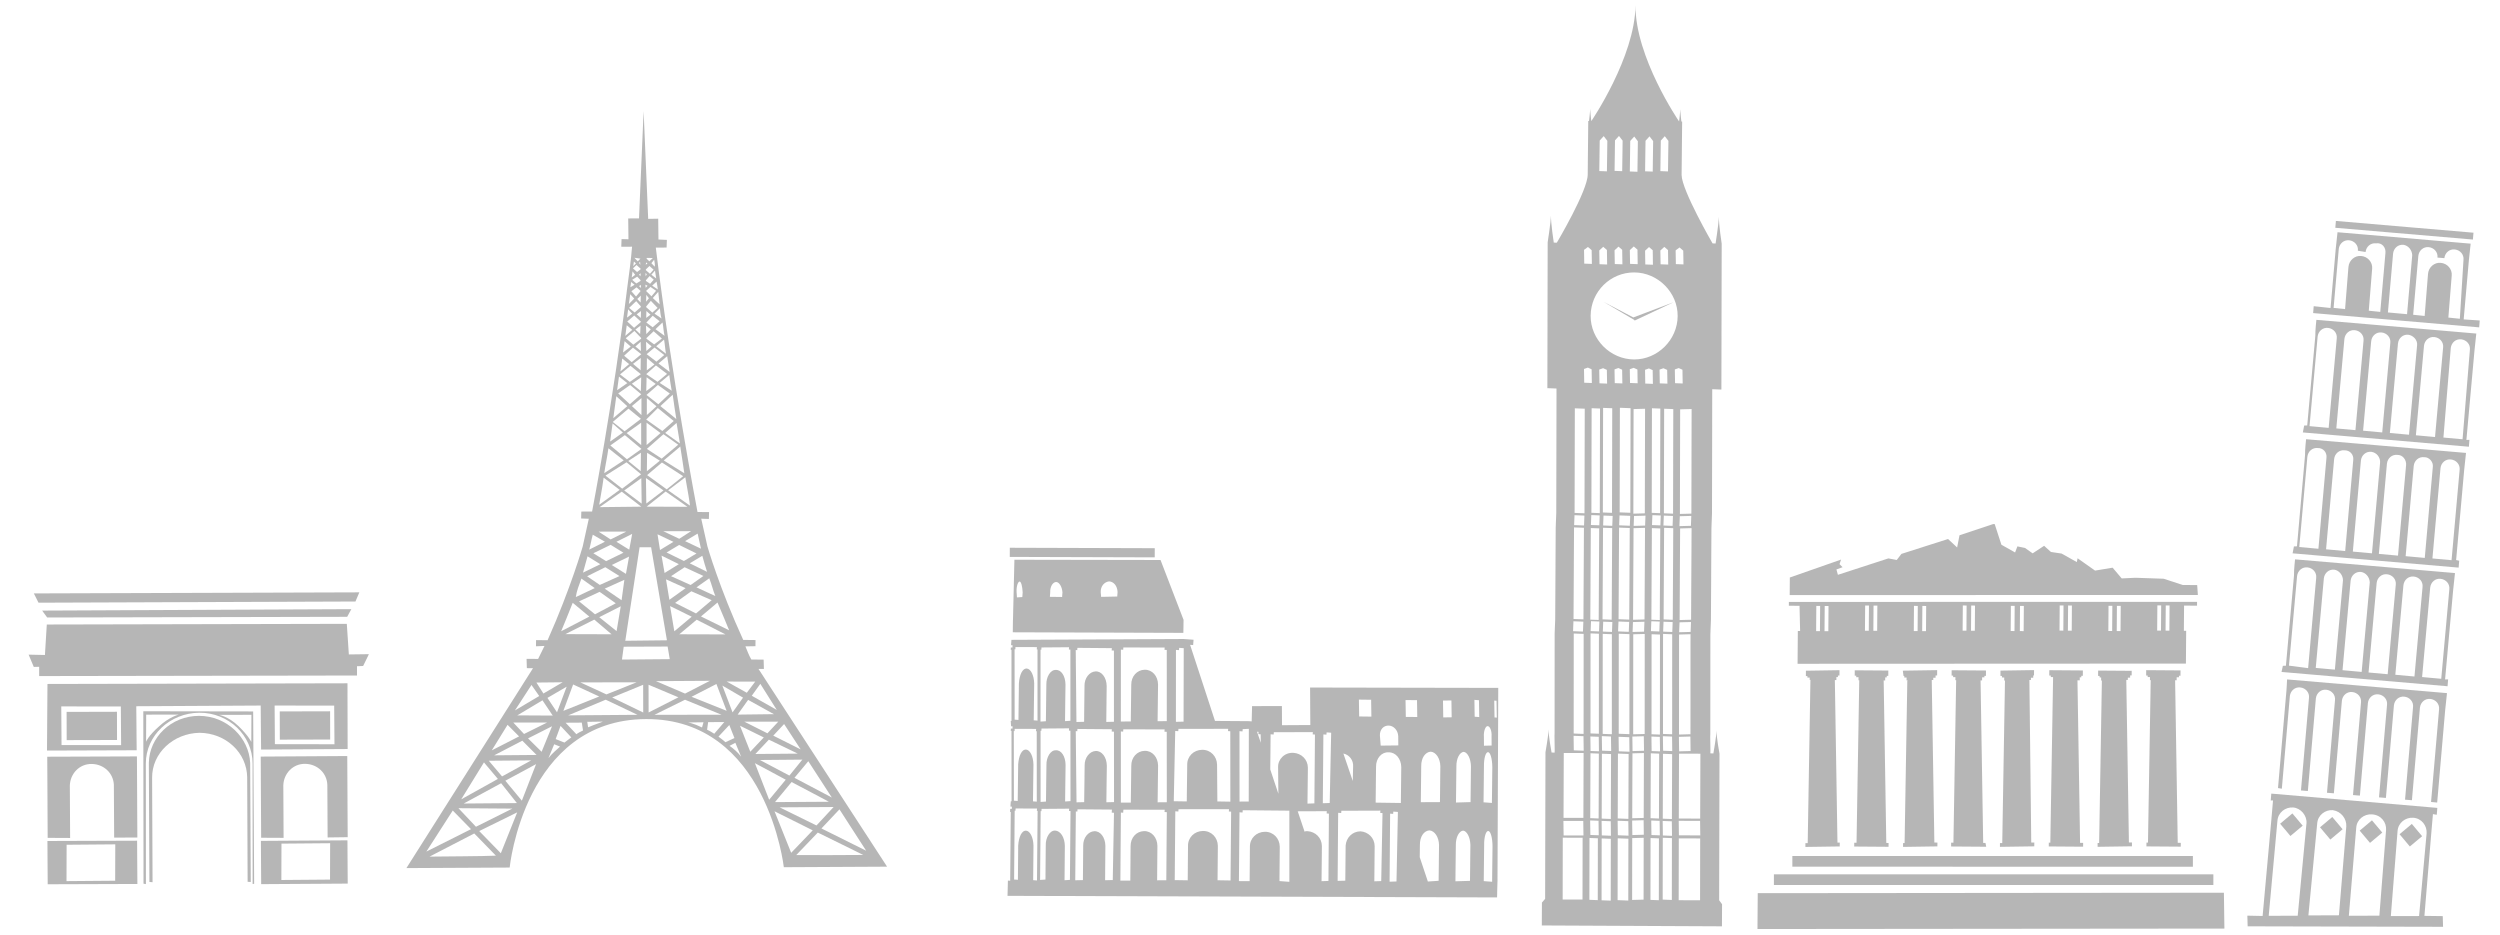 <svg width="794" height="297" viewBox="0 0 794 297" fill="none" xmlns="http://www.w3.org/2000/svg">
<path d="M88.848 225.948L88.87 234.913L104.862 234.873L104.84 225.908L88.848 225.948Z" fill="#0A0A0A" fill-opacity="0.3"/>
<path d="M21.155 226.096L21.177 235.061L37.169 235.021L37.147 226.056L21.155 226.096Z" fill="#0A0A0A" fill-opacity="0.3"/>
<path d="M112.892 191.04L114.126 188.131L10.754 188.469L12.23 191.416L112.892 191.04Z" fill="#0A0A0A" fill-opacity="0.3"/>
<path d="M63.199 227.358C54.356 227.363 47.389 234.179 47.274 242.305L47.455 280.108L48.451 280.187L48.312 247.045C48.228 239.197 55.036 232.9 63.362 232.736C71.727 232.81 78.423 239.061 78.507 246.908L78.646 280.05L79.642 280.13L79.46 242.326C79.097 234.28 72.043 227.353 63.199 227.358Z" fill="#0A0A0A" fill-opacity="0.3"/>
<path d="M45.512 225.894L45.583 280.667L46.34 280.786L46.318 242.465C46.313 233.621 53.957 226.447 63.278 226.362C72.6 226.277 80.212 233.602 80.217 242.445L80.239 280.766L80.717 280.686L80.407 225.954L45.512 225.894ZM50.494 230.711C47.07 233.74 46.394 235.573 46.394 235.573L46.429 226.969L56.746 226.963C56.746 226.963 53.679 227.722 50.494 230.711ZM79.815 235.634C79.815 235.634 79.017 233.802 75.789 230.657C72.561 227.512 69.533 227.035 69.533 227.035L79.85 227.029L79.815 235.634Z" fill="#0A0A0A" fill-opacity="0.3"/>
<path d="M14.926 238.38L43.408 238.284L43.28 224.302L82.796 224.08L82.924 238.062L110.41 237.887L110.358 217.014L15.073 217.228L14.926 238.38ZM87.218 224.078L106.139 224.107L106.226 236.376L87.305 236.347L87.218 224.078ZM19.459 224.356L38.381 224.385L38.467 236.654L19.546 236.625L19.459 224.356Z" fill="#0A0A0A" fill-opacity="0.3"/>
<path d="M15.141 266.105L22.271 266.141L22.182 249.45C22.299 245.745 25.206 242.557 29.149 242.634C33.093 242.712 36.042 245.658 36.164 249.322L36.253 266.013L43.623 266.009L43.489 240.236L15.007 240.332L15.141 266.105Z" fill="#0A0A0A" fill-opacity="0.3"/>
<path d="M82.94 266.066L90.07 266.102L89.981 249.411C90.098 245.706 93.004 242.518 96.948 242.595C100.892 242.673 103.841 245.619 103.963 249.284L104.052 265.974L110.426 265.891L110.291 240.118L82.805 240.293L82.94 266.066Z" fill="#0A0A0A" fill-opacity="0.3"/>
<path d="M15.149 280.844L43.631 280.748L43.544 267.005L15.062 267.101L15.149 280.844ZM21.157 268.292L36.613 268.164L36.58 279.716L21.124 279.844L21.157 268.292Z" fill="#0A0A0A" fill-opacity="0.3"/>
<path d="M82.948 280.805L110.434 280.63L110.347 266.887L82.861 267.062L82.948 280.805ZM89.394 267.935L104.85 267.806L104.817 279.358L89.361 279.487L89.394 267.935Z" fill="#0A0A0A" fill-opacity="0.3"/>
<path d="M110.791 207.851L110.148 198.132L14.863 198.346L14.271 208.026L9.092 207.91L10.728 211.813L12.441 211.772L12.443 214.72L113.384 214.542L113.382 211.594L115.334 211.514L117.164 207.768L110.791 207.851Z" fill="#0A0A0A" fill-opacity="0.3"/>
<path d="M110.266 195.901L111.579 193.471L13.387 193.925L14.981 196.115L110.266 195.901Z" fill="#0A0A0A" fill-opacity="0.3"/>
<path d="M240.901 212.458L242.614 212.447L242.527 209.501L238.62 209.457C237.824 208.125 237.3 206.587 236.743 205.288L239.93 205.234L239.952 203.28L236.045 203.236C228.504 186.801 224.685 173.564 224.685 173.564L222.71 164.735L225.144 164.823L225.198 162.629L221.532 162.618C221.532 162.618 213.097 118.672 208.285 78.643L211.712 78.622L211.799 76.188L209.126 76.068L209.049 69.455L205.863 69.509L204.412 35.319L202.949 69.356L199.522 69.378L199.599 75.991L197.405 75.937L197.318 78.37L200.744 78.349C200.395 82.703 199.773 87.264 199.151 91.826C194.785 127.424 188.051 162.454 188.051 162.454L184.624 162.476L184.57 164.669L187.003 164.756L185.071 173.541C185.071 173.541 181.317 186.724 173.918 203.322L170.251 203.311L170.229 205.265L172.936 205.145C172.259 206.52 171.582 207.895 170.906 209.27L167.239 209.259L167.326 212.205L169.28 212.227L129.075 275.707L161.868 275.533C161.868 275.533 166.573 228.487 205.226 228.379C243.64 228.238 248.942 275.426 248.942 275.426L281.736 275.252L240.901 212.458ZM205.164 88.978L206.321 87.668L207.63 88.825L206.474 90.135L205.131 89.218L205.164 88.978ZM205.088 87.745L204.979 86.751L205.426 87.057L205.088 87.745ZM205.109 85.791L205.142 85.551L206.266 84.482L207.576 85.638L206.419 86.948L205.109 85.791ZM205.099 84.078L205.197 83.358L205.644 83.663L205.099 84.078ZM203.385 84.089L202.971 83.543L203.276 83.096L203.385 84.089ZM203.462 85.322L203.429 85.562L202.338 86.391L201.028 85.235L202.152 84.165L203.462 85.322ZM203.505 86.795L203.374 87.755L202.96 87.21L203.505 86.795ZM205.655 90.757L205.077 91.411L204.968 90.418L205.655 90.757ZM205.186 92.404L206.583 91.128L208.372 92.35L206.91 94.107L205.186 92.404ZM206.091 94.729L205.207 95.831L205.262 93.638L206.091 94.729ZM205.523 150.897L210.226 146.893L216.97 151.236L211.754 155.416L205.523 150.897ZM210.728 155.765L205.272 159.912L205.152 151.825L210.728 155.765ZM205.446 149.664L205.512 143.804L209.572 146.314L205.446 149.664ZM205.436 142.571L210.718 137.911L215.399 141.24L210.15 145.659L205.436 142.571ZM205.359 141.338L205.348 134.244L209.79 137.54L205.359 141.338ZM205.239 133.251L208.917 129.596L213.981 133.71L210.368 136.885L205.239 133.251ZM205.436 131.811L205.436 126.431L208.502 129.05L205.436 131.811ZM205.327 125.438L208.939 122.262L212.726 124.98L209.081 128.395L205.327 125.438ZM205.251 124.205L205.36 119.818L208.252 121.924L205.251 124.205ZM205.251 118.825L208.317 116.064L211.864 118.748L208.83 121.269L205.251 118.825ZM205.414 117.624L205.458 113.717L207.87 115.758L205.414 117.624ZM205.382 112.484L207.87 110.378L210.969 112.757L208.481 114.863L205.382 112.484ZM205.273 111.491L205.185 108.545L206.942 110.007L205.273 111.491ZM205.316 107.584L205.349 107.344L207.597 105.205L210.216 107.519L207.761 109.385L205.316 107.584ZM205.273 106.111L205.153 103.405L206.702 104.594L205.273 106.111ZM205.284 102.444L207.292 100.273L209.496 102.041L207.281 103.939L205.284 102.444ZM205.24 100.971L205.295 98.778L206.604 99.934L205.24 100.971ZM205.218 97.544L205.251 97.304L206.713 95.547L208.852 97.795L207.183 99.28L205.218 97.544ZM203.527 100.982L202.217 99.825L203.581 98.788L203.527 100.982ZM203.603 102.215L201.388 104.114L199.216 102.106L201.432 100.207L203.603 102.215ZM203.439 103.415L203.319 106.089L201.802 104.66L203.439 103.415ZM203.636 107.355L203.603 107.595L201.148 109.461L198.736 107.42L201.497 105.107L203.636 107.355ZM203.472 108.555L203.559 111.502L201.802 110.04L203.472 108.555ZM203.668 112.495L200.635 115.016L198.223 112.975L201.017 110.422L203.668 112.495ZM203.505 113.695L203.461 117.602L201.049 115.561L203.505 113.695ZM203.537 118.835L200.023 121.291L196.924 118.912L200.231 116.183L203.537 118.835ZM203.646 119.829L203.537 124.215L200.678 121.869L203.646 119.829ZM203.646 125.209L200.034 128.384L196.346 124.946L200.132 122.284L203.646 125.209ZM203.723 126.442L203.723 131.822L200.689 128.963L203.723 126.442ZM203.559 133.022L198.375 136.962L194.621 134.004L199.597 129.792L203.559 133.022ZM203.635 134.255L203.646 141.349L199.03 137.54L203.635 134.255ZM203.722 142.582L199.117 145.867L193.846 141.479L198.451 138.195L203.722 142.582ZM203.559 143.782L203.493 149.642L199.532 146.412L203.559 143.782ZM203.602 150.636L197.6 155.197L192.296 151.05L198.986 146.827L203.602 150.636ZM203.678 151.869L203.798 159.955L198.255 155.775L203.678 151.869ZM203.667 160.916L190.441 161.068L197.469 156.157L203.667 160.916ZM205.381 160.905L211.416 156.103L218.334 160.96L205.381 160.905ZM212.201 155.721L217.658 151.574C218.476 156.332 219.044 159.344 219.12 160.578L212.201 155.721ZM210.805 146.238L216.054 141.818C216.589 145.07 216.949 147.809 217.341 150.308L210.805 146.238ZM211.263 137.497L214.875 134.321C215.301 136.58 215.519 138.566 215.945 140.825L211.263 137.497ZM209.736 128.974L213.653 125.351C214.013 128.09 214.406 130.589 214.799 133.088L209.736 128.974ZM209.517 121.607L212.551 119.087C212.802 120.833 213.053 122.579 213.337 124.085L209.517 121.607ZM209.136 115.442L211.897 113.128C212.148 114.874 212.431 116.38 212.682 118.126L209.136 115.442ZM208.416 109.963L210.904 107.857C211.187 109.363 211.231 110.836 211.515 112.342L208.416 109.963ZM208.176 104.551L210.424 102.412C210.707 103.918 210.751 105.391 211.067 106.657L208.176 104.551ZM207.87 99.618L209.573 97.894C209.682 98.887 209.758 100.12 210.107 101.146L207.87 99.618ZM207.325 94.653L209.06 92.688C209.136 93.921 209.42 95.427 209.496 96.66L207.325 94.653ZM207.128 90.713L208.525 89.436C208.667 90.189 208.809 90.942 208.918 91.935L207.128 90.713ZM206.866 87.254L208.023 85.944C208.165 86.697 208.274 87.69 208.416 88.443L206.866 87.254ZM206.877 83.587L207.761 82.485C207.903 83.238 208.045 83.991 207.947 84.711L206.877 83.587ZM206.223 83.008L205.361 82.157L205.393 81.917L207.347 81.939L206.223 83.008ZM203.407 82.135L202.556 82.998L201.487 81.873L203.407 82.135ZM201.978 83.652L201.126 84.514C201.192 84.034 201.257 83.554 201.323 83.074L201.978 83.652ZM201.726 87.286L200.635 88.115C200.733 87.395 200.799 86.915 200.897 86.195L201.726 87.286ZM202.381 87.865L203.451 88.989L203.418 89.229L202.087 90.025L200.777 88.869L202.381 87.865ZM203.494 90.462L203.603 91.455L202.949 90.876L203.494 90.462ZM203.472 92.415L202.01 94.172L200.526 92.502L202.163 91.258L203.472 92.415ZM203.516 93.888L203.461 96.082L202.392 94.958L203.516 93.888ZM203.538 97.315L203.505 97.555L201.562 99.247L199.806 97.784L202.054 95.645L203.538 97.315ZM200.777 99.629L199.14 100.873C199.271 99.912 199.369 99.192 199.5 98.232L200.777 99.629ZM200.809 104.769L198.594 106.667C198.758 105.467 198.921 104.267 199.052 103.306L200.809 104.769ZM200.329 110.083L197.874 111.949C198.037 110.749 198.201 109.548 198.365 108.348L200.329 110.083ZM199.816 115.638L197.055 117.951C197.252 116.511 197.415 115.31 197.612 113.87L199.816 115.638ZM199.238 121.673L195.996 123.921C196.193 122.48 196.389 121.04 196.586 119.599L199.238 121.673ZM199.216 129.006L194.785 132.804C195.08 130.643 195.407 128.242 195.734 125.841L199.216 129.006ZM197.829 137.376L193.77 140.246C194.032 138.326 194.261 136.645 194.556 134.484L197.829 137.376ZM198.091 146.216L191.914 150.264C192.242 147.863 192.842 145.255 193.235 142.374L198.091 146.216ZM196.814 155.579L190.299 160.315C190.495 158.875 191.128 156.026 191.718 151.705L196.814 155.579ZM200.439 89.556L201.541 90.44L200.209 91.237C200.275 90.757 200.34 90.276 200.439 89.556ZM201.432 94.827L199.729 96.551C199.86 95.591 200.024 94.391 200.155 93.43L201.432 94.827ZM221.269 196.819L230.414 201.49L215.747 201.446L221.269 196.819ZM214.165 200.497L212.812 192.487L219.687 195.87L214.165 200.497ZM221.051 194.833L214.416 191.483L219.567 187.783L226.027 190.621L221.051 194.833ZM219.349 185.797L213.128 182.993L217.428 180.155L223.408 182.927L219.349 185.797ZM217.21 178.169L211.71 175.463L215.704 173.073L221.204 175.779L217.21 178.169ZM217.581 171.862L221.575 169.472C221.859 170.978 222.35 172.756 222.634 174.262L217.581 171.862ZM215.726 171.119L210.673 168.718L219.48 168.697L215.726 171.119ZM213.882 172.091L209.615 174.688L208.829 169.69L213.882 172.091ZM215.606 179.173L211.066 181.978L210.106 176.467L215.606 179.173ZM217.744 186.801L212.593 190.501L211.524 183.996L217.744 186.801ZM231.571 200.181L222.633 195.783L227.882 191.363C229.552 195.259 230.84 198.369 231.571 200.181ZM227.184 189.311L221.204 186.539L225.263 183.669C225.995 185.481 226.453 187.5 227.184 189.311ZM223.059 176.521C223.55 178.3 224.041 180.079 224.565 181.618L219.065 178.911L223.059 176.521ZM190.32 196.022L197.152 192.552L195.831 200.442L190.32 196.022ZM192.121 172.057L187.134 174.556C187.603 172.908 187.8 171.468 188.269 169.82L192.121 172.057ZM190.113 168.849L198.92 168.827L193.933 171.326L190.113 168.849ZM193.944 173.04L198.003 175.55L192.503 178.223L188.443 175.713L193.944 173.04ZM196.748 182.959L190.495 185.775L186.468 183.025L192.241 180.144L196.748 182.959ZM195.569 191.602L188.978 195.105L183.914 190.991L190.44 187.968L195.569 191.602ZM194.227 201.446L179.56 201.402L188.749 196.786L194.227 201.446ZM192.044 186.964L198.298 184.149L197.414 190.631L192.044 186.964ZM194.293 179.445L199.793 176.772L198.8 182.261L194.293 179.445ZM195.788 172.068L200.775 169.569L199.847 174.578L195.788 172.068ZM186.599 176.684L190.659 179.194L185.159 181.868C185.661 179.98 186.13 178.332 186.599 176.684ZM184.657 183.756L188.891 186.779L182.878 189.627C183.14 187.706 183.882 185.851 184.657 183.756ZM181.895 191.449L187.166 195.836L178.218 200.485C178.96 198.63 180.378 195.4 181.895 191.449ZM203.132 173.804L206.799 173.815L211.818 203.356L198.592 203.508L203.132 173.804ZM198.09 205.396L212.036 205.342L212.713 209.347L197.533 209.478L198.09 205.396ZM275.09 270.188L260.892 263.116L266.611 257.049L275.09 270.188ZM259.31 262.167L247.622 256.415L264.756 256.307L259.31 262.167ZM246.138 254.746L251.409 248.373L263.271 254.637L246.138 254.746ZM264.188 253.295L252.326 247.03L256.713 241.759L264.188 253.295ZM250.711 246.321L241.359 241.377L254.825 241.257L250.711 246.321ZM239.907 239.467L244.196 234.917L253.374 239.348L239.907 239.467ZM254.29 238.005L245.593 233.64L249.031 229.952L254.29 238.005ZM243.738 232.898L236.415 229.209L247.175 229.209L243.738 232.898ZM227.533 217.238L230.773 225.75L219.642 221.297L227.533 217.238ZM217.58 220.282L208.337 216.331L225.47 216.223L217.58 220.282ZM229.42 217.74L235.99 221.57L232.661 226.252L229.42 217.74ZM230.817 216.463L239.864 216.474L237.179 220.02L230.817 216.463ZM237.605 222.28L245.79 226.819L234.276 226.961L237.605 222.28ZM241.479 217.183L246.706 225.477L238.762 220.97L241.479 217.183ZM175.543 227.265L164.303 227.2L172.291 222.42L175.543 227.265ZM170.371 216.778L178.697 216.691L172.586 220.259L170.371 216.778ZM173.863 221.656L179.974 218.088L176.907 226.229L173.863 221.656ZM182.026 217.389L190.309 221.209L178.926 225.77L182.026 217.389ZM184.317 216.724L202.171 216.713L192.6 220.543L184.317 216.724ZM168.799 217.542L171.255 221.056L163.539 225.628L168.799 217.542ZM173.775 229.47L166.431 233.114L163.015 229.469L173.775 229.47ZM170.414 239.771L156.947 239.891L165.896 235.242L170.414 239.771ZM161.204 230.201L164.859 233.878L156.184 238.32L161.204 230.201ZM168.711 241.496L159.457 246.592L155.245 241.615L168.711 241.496ZM164.171 255.06L147.278 255.202L159.163 248.752L164.171 255.06ZM153.706 242.139L158.126 247.388L146.482 253.87L153.706 242.139ZM162.709 256.817L151.163 262.579L145.609 256.686L162.709 256.817ZM143.797 257.417L149.592 263.343L135.416 270.458L143.797 257.417ZM136.42 272.062L150.628 264.707L157.492 271.757C153.553 271.953 141.319 271.997 136.42 272.062ZM159.064 270.993L152.2 263.943L164.259 258.007L159.064 270.993ZM165.743 254.296L160.494 247.956L170.261 242.685L165.743 254.296ZM167.708 234.511L175.325 230.659L172.018 238.767L167.708 234.511ZM174.19 240.775L176.012 236.378L177.868 237.12C176.743 238.189 175.379 239.226 174.19 240.775ZM179.264 235.843L176.482 234.73L178.031 230.539L181.447 234.184C180.901 234.599 180.083 235.221 179.264 235.843ZM183.051 233.18L179.636 229.535L184.776 229.503L185.168 232.002C184.383 232.384 183.597 232.766 183.051 233.18ZM186.773 230.998L186.522 229.252L191.422 229.186C191.149 229.394 189.37 229.885 186.773 230.998ZM180.443 227.2L192.371 222.224L202.476 227.026L180.443 227.2ZM204.288 226.295L194.423 221.526L204.266 217.488L204.288 226.295ZM205.98 217.477L215.463 221.461L206.001 226.284L205.98 217.477ZM217.558 222.235L229.137 226.994L207.856 227.026L217.558 222.235ZM222.96 231.042C220.21 229.689 218.529 229.46 218.529 229.46L223.429 229.394L222.96 231.042ZM224.575 231.752L224.902 229.351L230.042 229.318L226.845 233.039C225.95 232.428 225.262 232.09 224.575 231.752ZM228.187 233.956L231.625 230.268L233.261 234.404L230.391 235.724C229.529 234.873 228.842 234.534 228.187 233.956ZM231.701 236.881L233.545 235.91L235.389 240.318C234.353 238.954 233.043 237.798 231.701 236.881ZM235.018 230.486L242.581 234.207L238.292 238.758L235.018 230.486ZM239.754 242.381L249.554 247.63L244.283 254.003L239.754 242.381ZM245.985 257.659L258.12 263.716L251.278 270.853L245.985 257.659ZM252.893 271.562L259.735 264.426L274.173 271.53C269.273 271.596 256.8 271.606 252.893 271.562Z" fill="#0A0A0A" fill-opacity="0.3"/>
<path d="M475.604 279.932L475.847 218.474L416.081 218.358L416.158 230.27L407.163 230.323L407.134 224.246L397.656 224.263L397.535 229.114L396.568 229.041L385.882 228.967L377.978 204.804L378.945 204.876L379.072 203.185L377.622 203.076L375.931 202.949L321.238 203.214L321.111 204.905L321.594 204.941L321.54 205.666L321.057 205.63L321.002 206.355L321.244 206.373L321.247 228.971L321.005 228.953L321.12 230.662L321.603 230.699L321.549 231.424L321.066 231.387L321.011 232.112L321.253 232.13L321.274 254.487L321.032 254.469L320.905 256.16L321.389 256.196L321.334 256.921L320.851 256.885L320.778 257.852L321.02 257.87L320.836 279.725L320.111 279.67L319.99 284.521L475.464 285.024L475.586 280.173L475.604 279.932ZM438.26 233.631C438.164 231.68 439.481 230.321 441.172 230.448C442.622 230.557 443.981 231.874 444.078 233.825L444.101 236.743L438.508 236.809L438.26 233.631ZM431.587 222.195L435.471 222.244L435.555 227.596L431.671 227.548L431.587 222.195ZM429.748 243.44L429.645 248.049L426.656 239.32C428.57 239.707 429.893 241.507 429.748 243.44ZM399.715 232.436L399.661 233.161L400.385 233.216L400.427 235.892L399.232 232.4L399.715 232.436ZM393.656 232.224L394.623 232.297L394.677 231.572L396.628 231.476L396.595 254.557L393.678 254.581L393.656 232.224ZM373.484 206.41L374.45 206.482L374.505 205.758L375.954 205.866L375.903 229.19L373.469 229.25L373.484 206.41ZM373.251 232.149L374.217 232.222L374.272 231.497L390.068 231.469L390.014 232.194L390.739 232.248L390.76 254.605L386.634 254.538L386.539 242.867C386.497 240.191 384.468 238.095 381.792 238.137C379.116 238.178 377.019 240.208 377.061 242.884L376.915 254.536L372.789 254.469L373.251 232.149ZM355.996 206.311L356.721 206.365L356.775 205.641L369.896 205.654L369.841 206.379L370.566 206.434L370.569 229.032L367.652 229.056L367.798 217.403C367.756 214.727 365.968 212.649 363.534 212.709C361.099 212.769 359.245 214.817 359.287 217.493L359.14 229.145L355.981 229.151L355.996 206.311ZM355.987 232.31L356.711 232.364L356.766 231.64L369.886 231.653L369.832 232.378L370.557 232.433L370.578 254.789L367.66 254.813L367.807 243.161C367.765 240.485 365.977 238.406 363.543 238.466C361.108 238.527 359.254 240.574 359.295 243.25L359.149 254.903L355.99 254.908L355.987 232.31ZM341.649 206.448L342.133 206.484L342.187 205.759L353.115 205.852L353.06 206.576L353.785 206.631L353.788 229.229L351.354 229.289L351.482 217.878C351.44 215.202 349.894 213.142 347.943 213.239C345.992 213.335 344.379 215.401 344.439 217.835L344.31 229.246L341.876 229.306L341.649 206.448ZM341.658 232.205L342.141 232.242L342.196 231.517L353.123 231.609L353.069 232.334L353.794 232.388L353.815 254.745L351.381 254.805L351.527 243.152C351.485 240.476 349.939 238.416 347.988 238.513C346.037 238.609 344.424 240.675 344.484 243.109L344.337 254.762L341.903 254.822L341.658 232.205ZM330.48 206.338L330.722 206.356L330.776 205.631L339.529 205.56L339.475 206.285L339.958 206.321L339.961 228.919L338.252 229.034L338.398 217.381C338.356 214.705 337.052 212.663 335.342 212.778C333.651 212.651 332.261 214.976 332.321 217.411L332.175 229.063L330.465 229.178L330.48 206.338ZM330.489 232.095L330.731 232.114L330.785 231.389L339.538 231.317L339.484 232.042L339.967 232.078L339.988 254.435L338.279 254.55L338.425 242.897C338.383 240.221 337.079 238.179 335.369 238.294C333.678 238.167 332.288 240.492 332.348 242.927L332.202 254.579L330.492 254.694L330.489 232.095ZM322.229 206.204L322.47 206.222L322.525 205.497L329.326 205.522L329.272 206.247L329.514 206.265L329.517 228.863L328.309 228.773L328.455 217.12C328.413 214.444 327.35 212.42 326.142 212.33C324.692 212.221 323.804 214.341 323.604 216.999L323.458 228.651L322.25 228.561L322.229 206.204ZM321.978 232.185L322.219 232.203L322.274 231.478L329.075 231.503L329.021 232.228L329.263 232.246L329.284 254.603L328.076 254.512L328.222 242.86C328.18 240.184 327.117 238.16 325.909 238.069C324.46 237.96 323.571 240.08 323.372 242.738L323.225 254.391L322.017 254.3L321.978 232.185ZM329.347 279.635L328.139 279.545L328.231 268.617C328.189 265.941 327.126 263.917 325.918 263.826C324.468 263.717 323.58 265.838 323.38 268.496L323.288 279.423L322.08 279.332L322.264 257.477L322.506 257.495L322.56 256.771L329.362 256.796L329.308 257.52L329.549 257.539L329.347 279.635ZM339.81 279.449L338.1 279.564L338.192 268.636C338.15 265.96 336.846 263.918 335.154 263.791C333.463 263.664 332.073 265.99 332.133 268.424L332.041 279.352L330.332 279.466L330.516 257.611L330.758 257.629L330.812 256.904L339.565 256.833L339.51 257.558L339.994 257.594L339.81 279.449ZM353.413 279.499L350.979 279.56L351.071 268.632C351.029 265.956 349.483 263.896 347.532 263.992C345.581 264.089 343.967 266.154 344.027 268.589L343.935 279.516L341.501 279.576L341.685 257.721L342.168 257.758L342.223 257.033L353.15 257.125L353.078 258.091L353.803 258.146L353.413 279.499ZM370.418 279.562L367.5 279.586L367.592 268.658C367.55 265.982 365.762 263.904 363.328 263.964C360.894 264.024 359.039 266.072 359.081 268.748L358.989 279.675L355.83 279.681L355.995 258.067L356.72 258.122L356.793 257.155L369.913 257.169L369.859 257.894L370.584 257.949L370.418 279.562ZM390.823 279.637L386.697 279.57L386.789 268.643C386.747 265.967 384.718 263.87 382.042 263.912C379.366 263.954 377.27 265.983 377.312 268.66L377.22 279.587L373.094 279.52L373.278 257.665L374.244 257.738L374.299 257.013L390.337 257.003L390.282 257.727L391.007 257.782L390.823 279.637ZM406.36 279.832L406.452 268.905C406.41 266.229 404.38 264.132 401.704 264.174C399.028 264.216 396.932 266.246 396.974 268.922L396.882 279.849L393.481 279.837L393.665 257.982L394.632 258.054L394.686 257.329L409.498 257.47L409.501 280.068L406.36 279.832ZM405.923 243.594L406.013 252.106L403.435 244.379L403.545 233.21L404.511 233.283L404.566 232.558L416.961 232.517L416.907 233.242L417.632 233.296L417.448 255.152L415.255 255.23L415.383 243.819C415.341 241.143 413.294 239.288 410.877 239.107C407.978 238.889 405.863 241.16 405.923 243.594ZM421.915 279.786L419.722 279.864L419.832 268.695C419.79 266.019 417.742 264.164 415.326 263.983C415.085 263.965 414.601 263.928 414.342 264.152L412.156 257.67L421.392 257.635L421.337 258.36L422.062 258.414L421.915 279.786ZM422.316 255.031L420.124 255.11L420.308 233.254L421.274 233.327L421.329 232.602L422.778 232.711L422.316 255.031ZM438.677 279.83L436.485 279.909L436.595 268.739C436.553 266.063 434.505 264.209 432.089 264.027C429.413 264.069 427.558 266.117 427.377 268.533L427.267 279.702L424.832 279.762L424.998 258.149L425.965 258.221L426.019 257.496L438.414 257.456L438.36 258.181L439.085 258.235L438.677 279.83ZM443.528 279.952L441.335 280.03L441.501 258.417L442.468 258.489L442.522 257.764L443.972 257.873L443.528 279.952ZM436.905 254.912L437.033 243.502C436.991 240.826 438.846 238.778 441.02 238.941C443.213 238.863 445.001 240.941 445.043 243.617L444.915 255.028L436.905 254.912ZM450.125 227.719L446.483 227.688L446.399 222.336L450.041 222.367L450.125 227.719ZM453.489 279.971L450.911 272.245L450.96 268.361C450.918 265.685 452.271 263.842 453.98 263.728C455.672 263.855 456.976 265.897 457.036 268.331L456.908 279.742L453.489 279.971ZM451.251 254.775L451.38 243.365C451.338 240.688 452.691 238.846 454.4 238.732C456.092 238.859 457.396 240.901 457.456 243.335L457.328 254.746L451.251 254.775ZM461.053 227.811L458.377 227.853L458.293 222.501L460.969 222.459L461.053 227.811ZM462.242 279.9L462.37 268.489C462.328 265.813 463.44 263.953 464.666 263.802C465.875 263.893 466.937 265.916 466.998 268.351L466.869 279.762L462.242 279.9ZM462.42 254.885L462.549 243.475C462.507 240.799 463.619 238.938 464.845 238.787C466.053 238.878 467.116 240.902 467.176 243.336L467.048 254.747L462.42 254.885ZM469.806 227.74L468.356 227.631L468.272 222.279L469.722 222.388L469.806 227.74ZM471.237 279.847L471.365 268.436C471.323 265.76 471.951 263.863 472.676 263.918C473.401 263.972 473.981 265.96 474.023 268.636L473.895 280.046L471.237 279.847ZM471.173 254.814L471.302 243.403C471.26 240.727 471.888 238.831 472.613 238.885C473.338 238.939 473.918 240.927 473.96 243.603L473.831 255.014L471.173 254.814ZM471.309 236.843L471.285 233.925C471.17 232.216 471.781 230.561 472.505 230.615C473.23 230.67 473.846 232.174 473.719 233.865L473.743 236.783L471.309 236.843ZM475.381 227.916L474.656 227.861L474.572 222.509L475.297 222.564L475.381 227.916Z" fill="#0A0A0A" fill-opacity="0.3"/>
<path d="M366.75 174.111L320.713 173.965L320.704 176.873L366.74 177.019L366.75 174.111Z" fill="#0A0A0A" fill-opacity="0.3"/>
<path d="M321.728 196.69L321.71 196.932L321.661 200.816L375.834 200.998L375.901 196.872L368.582 177.855L322.178 177.771L321.728 196.69ZM349.589 188.092C349.493 186.14 350.81 184.781 352.278 184.649C353.727 184.758 354.845 186.057 354.941 188.008L354.832 189.457L349.722 189.56L349.589 188.092ZM333.551 188.102C333.455 186.151 334.53 184.773 335.497 184.846C336.463 184.919 337.321 186.441 337.435 188.15L337.326 189.6L333.442 189.551L333.551 188.102ZM322.865 188.028C322.769 186.077 323.361 184.663 323.844 184.7C324.327 184.736 324.702 186.222 324.798 188.173L324.689 189.623L322.98 189.737L322.865 188.028Z" fill="#0A0A0A" fill-opacity="0.3"/>
<path d="M518.744 100.818L509.238 95.842L518.958 101.554L519.191 101.805L531.541 95.979L518.744 100.818Z" fill="#0A0A0A" fill-opacity="0.3"/>
<path d="M546.924 287.171L546.002 285.923L546.109 239.369C546.109 239.369 545.105 233.996 545.18 232.059C545.105 233.996 544.172 239.294 544.172 239.294L543.204 239.257L543.232 238.53L543.168 233.921L543.197 233.194L543.215 201.429L543.244 200.703L543.366 197.555L543.394 196.829L543.551 167.736L543.58 167.01L543.702 163.862L543.73 163.136L543.807 123.613L546.712 123.726L546.81 77.415C546.81 77.415 545.844 71.073 545.928 68.894C545.844 71.073 544.873 77.34 544.873 77.34L543.905 77.302C543.905 77.302 534.132 60.434 534.077 55.582L534.25 38.615L534.008 38.605C534.008 38.605 533.636 35.681 533.674 34.713C533.636 35.681 533.281 38.577 533.281 38.577C533.281 38.577 519.281 18.151 519.435 1.667C519.281 18.151 505.4 38.466 505.4 38.466C505.4 38.466 505.028 35.542 505.066 34.574C505.028 35.542 504.673 38.438 504.673 38.438L504.431 38.429L504.258 55.396C504.303 60.49 494.446 77.082 494.446 77.082L493.477 77.045C493.477 77.045 492.511 70.703 492.595 68.523C492.511 70.703 491.54 76.97 491.54 76.97L491.442 123.281L494.348 123.394L494.271 162.916L494.243 163.643L494.121 166.79L494.093 167.517L493.935 196.609L493.907 197.335L493.785 200.483L493.756 201.209L493.738 232.974L493.709 233.701L493.773 238.31L493.745 239.037L492.777 238.999C492.777 238.999 491.772 233.626 491.848 231.689C491.772 233.626 490.84 238.924 490.84 238.924L490.732 285.478L489.717 286.651L489.678 293.924L546.894 294.202L546.924 287.171ZM540.011 265.322L533.222 265.301L533.159 260.691L539.947 260.712L540.011 265.322ZM540.047 239.377L539.976 259.985L533.187 259.965L533.258 239.356L540.047 239.377ZM536.928 238.528L533.286 238.63L533.222 234.02L536.864 233.919L536.928 238.528ZM536.892 233.192L533.251 233.294L533.27 201.528L536.911 201.427L536.892 233.192ZM536.939 200.701L533.298 200.802L533.42 197.654L537.061 197.553L536.939 200.701ZM537.089 196.827L533.448 196.928L533.606 167.836L537.247 167.734L537.089 196.827ZM503.089 166.895L499.941 166.773L500.063 163.626L503.211 163.748L503.089 166.895ZM503.149 121.552L503.076 117.185L504.305 116.748L505.497 117.279L505.57 121.646L503.149 121.552ZM503.06 167.622L502.903 196.714L499.755 196.592L499.913 167.5L503.06 167.622ZM522.538 121.819L522.464 117.451L523.694 117.014L524.886 117.545L524.959 121.913L522.538 121.819ZM522.487 166.92L518.845 167.021L518.967 163.873L522.609 163.772L522.487 166.92ZM522.47 129.819L522.395 163.036L518.754 163.138L518.829 129.92L522.47 129.819ZM517.635 166.974L514.245 166.843L514.367 163.695L517.757 163.827L517.635 166.974ZM517.695 121.631L517.622 117.264L518.851 116.826L520.043 117.358L520.116 121.725L517.695 121.631ZM517.87 129.64L517.794 162.858L514.405 162.727L514.48 129.509L517.87 129.64ZM505.162 238.509L505.099 233.9L507.762 234.003L507.826 238.613L505.162 238.509ZM507.798 239.339L507.726 259.948L505.063 259.845L505.134 239.236L507.798 239.339ZM509.057 200.59L509.179 197.442L512.085 197.555L511.963 200.703L509.057 200.59ZM512.028 167.727L511.871 196.819L508.965 196.707L509.123 167.614L512.028 167.727ZM509.151 166.888L509.273 163.74L512.179 163.853L512.057 167L509.151 166.888ZM512.843 121.686L512.77 117.318L513.999 116.881L515.191 117.412L515.264 121.78L512.843 121.686ZM511.974 162.875L509.069 162.762L509.144 129.544L512.049 129.657L511.974 162.875ZM507.941 166.841L505.277 166.738L505.399 163.59L508.063 163.693L507.941 166.841ZM507.991 121.74L507.918 117.373L509.148 116.935L510.339 117.466L510.413 121.834L507.991 121.74ZM508.166 129.749L508.091 162.967L505.427 162.864L505.503 129.646L508.166 129.749ZM502.875 197.44L502.753 200.588L499.605 200.466L499.727 197.318L502.875 197.44ZM502.967 201.324L502.948 233.089L499.8 232.967L499.819 201.202L502.967 201.324ZM502.919 233.815L502.983 238.425L499.836 238.303L499.772 233.693L502.919 233.815ZM505.24 167.706L507.903 167.809L507.745 196.902L505.082 196.799L505.24 167.706ZM507.969 197.395L507.847 200.543L505.183 200.44L505.305 197.292L507.969 197.395ZM507.818 201.269L507.799 233.035L505.136 232.931L505.155 201.166L507.818 201.269ZM505.035 260.571L507.698 260.674L507.762 265.284L505.098 265.181L505.035 260.571ZM509.029 201.316L511.934 201.429L511.916 233.194L509.01 233.081L509.029 201.316ZM511.645 233.911L511.709 238.521L508.804 238.408L508.74 233.798L511.645 233.911ZM514.217 167.569L517.607 167.701L517.449 196.793L514.059 196.662L514.217 167.569ZM517.421 197.519L517.299 200.667L513.909 200.536L514.031 197.388L517.421 197.519ZM518.817 167.747L522.459 167.646L522.301 196.738L518.66 196.84L518.817 167.747ZM528.457 163.029L528.532 129.811L531.438 129.924L531.363 163.141L528.457 163.029ZM531.335 163.868L531.213 167.015L528.307 166.903L528.429 163.755L531.335 163.868ZM527.339 166.865L524.675 166.762L524.797 163.614L527.461 163.718L527.339 166.865ZM527.147 121.755L527.074 117.388L528.304 116.95L529.495 117.481L529.569 121.849L527.147 121.755ZM527.322 129.764L527.247 162.982L524.583 162.879L524.658 129.661L527.322 129.764ZM522.273 197.465L522.151 200.612L518.509 200.714L518.631 197.566L522.273 197.465ZM522.365 201.348L522.346 233.113L518.704 233.215L518.723 201.45L522.365 201.348ZM522.075 233.83L522.139 238.44L518.498 238.541L518.434 233.932L522.075 233.83ZM524.638 167.731L527.301 167.834L527.143 196.926L524.48 196.823L524.638 167.731ZM527.125 197.41L527.002 200.558L524.339 200.455L524.461 197.307L527.125 197.41ZM528.521 167.639L531.427 167.751L531.269 196.844L528.363 196.731L528.521 167.639ZM531.241 197.57L531.119 200.718L528.213 200.605L528.335 197.457L531.241 197.57ZM531.09 201.444L531.072 233.209L528.166 233.097L528.185 201.331L531.09 201.444ZM531.043 233.936L531.107 238.545L528.202 238.433L528.138 233.823L531.043 233.936ZM537.033 166.999L533.392 167.1L533.514 163.952L537.155 163.851L537.033 166.999ZM537.183 163.125L533.542 163.226L533.617 130.008L537.258 129.907L537.183 163.125ZM534.42 121.795L531.999 121.701L531.926 117.333L533.155 116.896L534.347 117.427L534.42 121.795ZM533.428 78.593L534.601 79.609L534.674 83.976L532.253 83.883L532.18 79.515L533.428 78.593ZM529.822 84.031L527.401 83.937L527.328 79.569L528.585 78.406L529.758 79.421L529.822 84.031ZM528.735 43.251L529.89 44.751L529.756 54.445L527.335 54.351L527.469 44.657L528.735 43.251ZM524.97 84.085L522.549 83.991L522.476 79.624L523.733 78.46L524.906 79.475L524.97 84.085ZM523.884 43.305L525.038 44.805L524.905 54.499L522.483 54.405L522.617 44.711L523.884 43.305ZM520.128 83.897L517.706 83.804L517.633 79.436L518.891 78.272L520.064 79.288L520.128 83.897ZM519.032 43.36L520.186 44.859L520.053 54.554L517.632 54.46L517.765 44.765L519.032 43.36ZM515.276 83.952L512.855 83.858L512.781 79.49L514.039 78.327L515.212 79.342L515.276 83.952ZM514.189 43.172L515.344 44.672L515.21 54.366L512.789 54.272L512.922 44.578L514.189 43.172ZM510.424 84.006L508.003 83.912L507.93 79.545L509.187 78.381L510.36 79.397L510.424 84.006ZM509.337 43.226L510.492 44.726L510.358 54.42L507.937 54.327L508.07 44.632L509.337 43.226ZM519.056 86.523C526.571 86.572 532.874 92.879 532.825 100.394C532.776 107.909 526.47 114.212 518.955 114.163C511.439 114.114 505.137 107.808 505.185 100.292C505.244 92.535 511.541 86.475 519.056 86.523ZM504.335 78.436L505.508 79.451L505.582 83.819L503.16 83.725L503.087 79.357L504.335 78.436ZM503.314 129.803L503.239 163.021L500.091 162.899L500.166 129.681L503.314 129.803ZM496.651 239.15L502.955 239.151L502.884 259.76L496.579 259.758L496.651 239.15ZM496.542 260.727L502.846 260.729L502.91 265.338L496.605 265.336L496.542 260.727ZM496.335 266.053L502.64 266.055L502.606 285.695L496.301 285.694L496.335 266.053ZM504.785 285.78L504.819 266.14L507.482 266.243L507.448 285.883L504.785 285.78ZM508.766 239.377L511.672 239.489L511.6 260.098L508.695 259.985L508.766 239.377ZM508.667 260.712L511.572 260.824L511.636 265.434L508.73 265.321L508.667 260.712ZM508.659 285.93L508.693 266.29L511.598 266.403L511.564 286.043L508.659 285.93ZM514.123 201.271L517.513 201.403L517.494 233.168L514.104 233.036L514.123 201.271ZM514.067 234.005L517.456 234.136L517.52 238.746L514.13 238.615L514.067 234.005ZM513.86 239.332L517.25 239.463L517.178 260.072L513.789 259.94L513.86 239.332ZM513.761 260.667L517.15 260.798L517.214 265.408L513.824 265.276L513.761 260.667ZM513.753 285.885L513.787 266.245L517.177 266.376L517.143 286.017L513.753 285.885ZM518.47 239.268L522.111 239.166L522.04 259.775L518.398 259.876L518.47 239.268ZM518.37 260.603L522.011 260.502L522.075 265.111L518.434 265.213L518.37 260.603ZM518.363 285.821L518.397 266.181L522.038 266.08L522.004 285.72L518.363 285.821ZM524.544 201.433L527.207 201.536L527.188 233.301L524.525 233.198L524.544 201.433ZM524.497 233.924L527.16 234.027L527.224 238.637L524.56 238.534L524.497 233.924ZM524.29 239.251L526.954 239.354L526.882 259.963L524.219 259.86L524.29 239.251ZM524.433 260.595L527.096 260.699L527.16 265.308L524.497 265.205L524.433 260.595ZM524.183 285.804L524.217 266.164L526.88 266.267L526.846 285.908L524.183 285.804ZM528.164 239.401L531.07 239.514L530.998 260.122L528.093 260.01L528.164 239.401ZM528.065 260.736L530.97 260.849L531.034 265.459L528.128 265.346L528.065 260.736ZM528.1 266.072L531.006 266.185L530.972 285.825L528.066 285.712L528.1 266.072ZM533.151 285.91L533.185 266.269L539.974 266.29L539.94 285.93L533.151 285.91Z" fill="#0A0A0A" fill-opacity="0.3"/>
<path d="M571.715 200.402L570.988 200.397L570.981 201.366L570.911 210.816L694.249 210.755L694.318 201.305L694.326 200.336L693.599 200.331L693.658 192.335L697.777 192.365L697.786 191.154L568.148 191.168L568.14 192.379L571.532 192.404L571.715 200.402ZM689.054 192.301L688.995 200.297L687.783 200.288L687.842 192.292L689.054 192.301ZM686.389 192.281L686.33 200.277L685.118 200.268L685.177 192.272L686.389 192.281ZM673.545 192.429L673.486 200.425L672.275 200.416L672.333 192.42L673.545 192.429ZM670.88 192.409L670.821 200.405L669.609 200.396L669.668 192.4L670.88 192.409ZM658.038 192.315L657.979 200.311L656.767 200.302L656.826 192.306L658.038 192.315ZM655.373 192.295L655.314 200.291L654.102 200.282L654.161 192.286L655.373 192.295ZM642.771 192.445L642.712 200.441L641.501 200.432L641.56 192.436L642.771 192.445ZM639.864 192.423L639.805 200.419L638.593 200.41L638.652 192.414L639.864 192.423ZM627.264 192.33L627.205 200.326L625.994 200.317L626.053 192.321L627.264 192.33ZM624.599 192.311L624.54 200.307L623.328 200.298L623.387 192.302L624.599 192.311ZM611.755 192.458L611.696 200.454L610.485 200.445L610.544 192.449L611.755 192.458ZM609.09 192.439L609.031 200.435L607.819 200.426L607.878 192.43L609.09 192.439ZM596.248 192.344L596.189 200.34L594.978 200.331L595.037 192.335L596.248 192.344ZM593.583 192.325L593.524 200.32L592.312 200.311L592.371 192.316L593.583 192.325ZM580.739 192.472L580.68 200.468L579.469 200.459L579.528 192.463L580.739 192.472ZM578.074 192.453L578.015 200.448L576.803 200.44L576.862 192.444L578.074 192.453Z" fill="#0A0A0A" fill-opacity="0.3"/>
<path d="M697.825 185.823L693.221 185.789L687.178 183.806L678.215 183.498L673.852 183.708L670.969 180.294L665.389 181.223L659.845 177.305L659.593 178.514L654.767 175.813L651.378 175.304L649.212 173.349L645.56 175.746L643.149 174.032L640.73 173.529L639.989 175.462L635.645 173.007L633.513 166.449L633.028 166.445L622.34 170.001L621.585 173.873L618.697 171.186L603.881 175.923L602.413 177.851L599.751 177.347L583.72 182.559L583.248 180.86L585.192 180.147L584.23 179.171L584.725 177.721L568.448 183.416L568.43 185.839L568.407 188.989L698.044 188.975L697.825 185.823Z" fill="#0A0A0A" fill-opacity="0.3"/>
<path d="M696.465 271.874L569.251 271.87L569.251 275.262L696.465 275.266L696.465 271.874Z" fill="#0A0A0A" fill-opacity="0.3"/>
<path d="M702.964 277.688L563.392 277.687L563.392 281.08L702.964 281.08L702.964 277.688Z" fill="#0A0A0A" fill-opacity="0.3"/>
<path d="M704.859 283.527L559.713 283.669L558.259 283.658L558.175 295.046L559.629 295.057L704.775 294.915L706.471 294.927L706.313 283.538L704.859 283.527Z" fill="#0A0A0A" fill-opacity="0.3"/>
<path d="M573.399 267.777L573.391 268.989L584.296 268.827L584.305 267.615L583.578 267.61L582.747 215.991L583.231 215.995L583.238 215.025L583.723 215.029L583.726 214.544L584.211 214.548L584.224 212.852L573.561 213.016L573.548 214.712L574.033 214.715L574.029 215.2L574.756 215.205L574.751 215.932L574.993 215.934L574.126 267.782L573.399 267.777Z" fill="#0A0A0A" fill-opacity="0.3"/>
<path d="M588.908 267.649L588.9 268.86L599.803 268.941L599.812 267.729L599.085 267.724L598.254 216.105L598.738 216.109L598.745 215.14L599.23 215.143L599.234 214.659L599.718 214.662L599.731 212.966L589.07 212.888L589.057 214.584L589.542 214.587L589.538 215.072L590.265 215.077L590.258 216.046L590.5 216.048L589.635 267.654L588.908 267.649Z" fill="#0A0A0A" fill-opacity="0.3"/>
<path d="M604.416 267.763L604.407 268.975L615.312 268.813L615.321 267.601L614.352 267.594L613.52 215.976L614.005 215.979L614.01 215.252L614.737 215.258L614.743 214.531L615.227 214.534L615.24 212.838L604.334 213L604.564 214.698L604.807 214.7L604.803 215.184L605.53 215.19L605.523 216.159L605.767 215.919L604.9 267.767L604.416 267.763Z" fill="#0A0A0A" fill-opacity="0.3"/>
<path d="M619.682 267.634L619.673 268.845L630.819 268.927L630.586 267.714L629.859 267.709L629.028 216.09L629.512 216.094L629.519 215.124L630.246 215.13L630.25 214.645L630.734 214.649L630.747 212.953L619.843 212.872L619.831 214.568L620.316 214.572L620.312 215.056L621.039 215.062L621.032 216.031L621.274 216.033L620.409 267.639L619.682 267.634Z" fill="#0A0A0A" fill-opacity="0.3"/>
<path d="M635.189 267.748L635.18 268.959L646.086 268.797L646.095 267.586L645.125 267.579L644.536 215.962L645.021 215.966L645.026 215.239L645.753 215.244L645.759 214.517L646.001 214.519L646.013 212.823L635.35 212.987L635.338 214.683L635.823 214.686L635.819 215.171L636.546 215.176L636.539 216.145L636.781 216.147L635.916 267.753L635.189 267.748Z" fill="#0A0A0A" fill-opacity="0.3"/>
<path d="M650.698 267.62L650.689 268.831L661.593 268.912L661.602 267.7L660.633 267.693L659.801 216.074L660.528 216.08L660.535 215.111L661.02 215.114L661.023 214.629L661.508 214.633L661.521 212.937L650.859 212.858L650.847 214.555L651.332 214.558L651.328 215.043L652.055 215.048L652.048 216.017L651.183 267.623L650.698 267.62Z" fill="#0A0A0A" fill-opacity="0.3"/>
<path d="M666.205 267.734L666.197 268.946L677.102 268.784L677.111 267.572L676.142 267.565L675.31 215.946L675.795 215.95L675.8 215.223L676.527 215.228L676.532 214.501L677.017 214.505L677.028 213.051L666.367 212.973L666.354 214.669L666.839 214.672L666.835 215.157L667.32 215.161L667.313 216.13L667.555 216.132L666.69 267.738L666.205 267.734Z" fill="#0A0A0A" fill-opacity="0.3"/>
<path d="M681.714 267.606L681.705 268.817L692.609 268.898L692.618 267.686L691.649 267.679L690.817 216.061L691.302 216.064L691.309 215.095L692.036 215.1L692.04 214.616L692.524 214.619L692.537 212.923L681.633 212.843L681.621 214.539L682.105 214.543L682.102 215.027L682.829 215.032L682.822 216.002L683.064 216.003L682.199 267.61L681.714 267.606Z" fill="#0A0A0A" fill-opacity="0.3"/>
<path d="M713.756 290.81L713.854 294.201L775.914 294.349L775.816 290.958L769.996 290.883L772.154 264.884L772.699 258.565L773.917 258.773L774.096 256.586L721.363 252.048L721.184 254.235L721.91 254.214L721.366 260.532L718.607 290.913L713.756 290.81ZM732.542 261.422L729.755 290.833L720.544 290.857L723.31 260.719C723.475 258.047 725.849 256.282 728.278 256.454C730.707 256.626 732.714 258.993 732.542 261.422ZM745.179 262.511L742.841 290.698L733.146 290.735L735.94 261.566C736.105 258.895 738.478 257.129 740.907 257.302C743.585 257.709 745.351 260.082 745.179 262.511ZM757.815 263.601L755.692 290.812L745.997 290.849L748.341 262.905C748.507 260.233 750.88 258.468 753.309 258.64C756.222 258.799 757.987 261.172 757.815 263.601ZM768.301 290.932L759.332 290.949L761.462 263.98C761.628 261.309 764.001 259.544 766.43 259.716C769.101 259.881 770.866 262.254 770.694 264.683L768.301 290.932Z" fill="#0A0A0A" fill-opacity="0.3"/>
<path d="M734.652 99.433L787.386 103.971L787.565 101.784L782.465 101.446L784.106 82.734L784.679 77.384L750.9 74.481L742.395 73.757L741.822 79.106L740.181 97.819L734.832 97.246L734.652 99.433ZM757.615 80.347L755.973 99.06L752.326 98.68L753.395 85.317C753.581 83.372 752.072 81.477 749.885 81.297C747.94 81.111 746.045 82.62 745.865 84.807L744.797 98.17L741.15 97.791L742.791 79.078C742.984 77.376 744.403 76.123 746.105 76.316C747.808 76.509 749.061 77.928 748.867 79.63L750.085 79.837L751.303 80.044C751.497 78.342 752.915 77.089 754.617 77.282C756.548 76.984 757.808 78.645 757.615 80.347ZM766.12 81.071L764.478 99.784L758.402 99.232L760.044 80.519C760.237 78.817 761.655 77.564 763.358 77.757C764.818 77.957 766.071 79.376 766.12 81.071ZM781.247 101.239L777.599 100.859L778.668 87.496C778.854 85.552 777.345 83.656 775.158 83.477C773.214 83.29 771.318 84.799 771.139 86.986L770.07 100.35L766.423 99.97L768.064 81.257C768.258 79.555 769.676 78.302 771.378 78.495C773.081 78.689 774.334 80.107 774.14 81.809L776.327 81.988C776.521 80.286 777.939 79.033 779.641 79.226C781.344 79.419 782.597 80.838 782.403 82.54L781.247 101.239Z" fill="#0A0A0A" fill-opacity="0.3"/>
<path d="M731.383 137.343L784.117 141.881L784.296 139.694L783.327 139.722L785.9 111.286L786.472 105.936L752.694 103.033L735.684 101.585C735.684 101.585 735.297 104.99 735.346 106.685L732.774 135.121L731.805 135.149L731.383 137.343ZM742.156 107.458L739.583 135.894L733.507 135.342L736.08 106.907C736.273 105.204 737.691 103.951 739.394 104.144C741.096 104.338 742.349 105.756 742.156 107.458ZM750.661 108.182L748.089 136.618L742.012 136.066L744.585 107.631C744.778 105.928 746.197 104.675 747.899 104.868C749.601 105.062 750.854 106.48 750.661 108.182ZM759.166 108.906L756.594 137.342L750.518 136.79L753.09 108.355C753.283 106.652 754.702 105.399 756.404 105.592C758.107 105.786 759.36 107.204 759.166 108.906ZM767.671 109.63L765.099 138.066L759.023 137.515L761.595 109.079C761.789 107.376 763.207 106.123 764.909 106.317C766.369 106.517 767.865 107.928 767.671 109.63ZM775.934 110.362L773.362 138.797L767.286 138.246L769.858 109.81C770.051 108.107 771.47 106.854 773.172 107.048C774.875 107.241 776.128 108.659 775.934 110.362ZM782.109 139.514L776.033 138.963L778.363 110.534C778.557 108.831 779.975 107.578 781.677 107.772C783.38 107.965 784.633 109.383 784.439 111.086L782.109 139.514Z" fill="#0A0A0A" fill-opacity="0.3"/>
<path d="M728.129 175.737L780.862 180.275L781.041 178.088L780.065 177.874L782.631 149.196L783.204 143.846L749.426 140.943L732.415 139.495C732.415 139.495 732.029 142.9 732.078 144.595L729.519 173.515L728.55 173.543L728.129 175.737ZM738.887 145.368L736.329 174.288L730.253 173.736L732.818 145.058C733.012 143.356 734.43 142.103 736.132 142.296C737.828 142.247 739.081 143.666 738.887 145.368ZM747.393 146.092L744.834 175.012L738.758 174.461L741.323 145.783C741.517 144.08 742.935 142.827 744.637 143.02C746.333 142.971 747.586 144.39 747.393 146.092ZM755.905 147.058L753.339 175.736L747.263 175.185L749.822 146.264C750.015 144.562 751.433 143.309 753.136 143.502C754.838 143.695 756.098 145.356 755.905 147.058ZM764.168 147.789L761.602 176.467L755.526 175.916L758.092 147.238C758.285 145.535 759.703 144.282 761.405 144.475C763.101 144.426 764.361 146.087 764.168 147.789ZM772.666 148.271L770.107 177.191L764.031 176.64L766.597 147.962C766.79 146.259 768.208 145.006 769.911 145.2C771.606 145.151 772.866 146.811 772.666 148.271ZM778.612 177.915L772.536 177.364L775.102 148.686C775.295 146.983 776.713 145.73 778.416 145.924C780.118 146.117 781.371 147.535 781.178 149.237L778.612 177.915Z" fill="#0A0A0A" fill-opacity="0.3"/>
<path d="M772.103 254.704L774.647 225.299C774.841 223.597 773.588 222.179 771.885 221.985C770.183 221.792 768.765 223.045 768.571 224.747L766.027 254.152L763.84 253.973L766.384 224.568C766.578 222.866 765.325 221.448 763.622 221.254C761.92 221.061 760.502 222.314 760.308 224.016L757.764 253.421L755.577 253.242L758.122 223.837C758.315 222.135 757.062 220.717 755.359 220.523C753.657 220.33 752.239 221.583 752.045 223.285L749.501 252.69L747.314 252.511L749.859 223.106C750.052 221.404 748.799 219.985 747.096 219.792C745.394 219.599 743.976 220.852 743.783 222.554L741.238 251.959L739.051 251.78L741.596 222.375C741.789 220.673 740.536 219.254 738.834 219.061C737.131 218.868 735.713 220.121 735.52 221.823L732.975 251.228L730.788 251.049L733.333 221.644C733.526 219.942 732.273 218.523 730.571 218.33C728.868 218.137 727.45 219.39 727.257 221.092L724.712 250.497L723.494 250.29L726.039 220.885C726.232 219.183 726.376 215.785 726.376 215.785L743.386 217.233L777.165 220.136L776.592 225.486L774.047 254.89L772.103 254.704Z" fill="#0A0A0A" fill-opacity="0.3"/>
<path d="M724.611 213.412L777.344 217.949L777.523 215.763L776.555 215.79L779.127 187.355L779.7 182.005L745.922 179.102L728.911 177.654C728.911 177.654 728.525 181.059 728.574 182.754L726.008 211.432L725.039 211.46L724.611 213.412ZM735.626 183.52L733.06 212.198L726.977 211.404L729.55 182.968C729.743 181.266 731.161 180.013 732.864 180.206C734.566 180.4 735.819 181.818 735.626 183.52ZM744.131 184.244L741.558 212.68L735.482 212.128L738.055 183.692C738.248 181.99 739.666 180.737 741.369 180.93C742.829 181.131 744.082 182.549 744.131 184.244ZM752.636 184.968L750.063 213.404L743.987 212.852L746.56 184.417C746.753 182.714 748.171 181.461 749.874 181.654C751.334 181.855 752.587 183.273 752.636 184.968ZM760.899 185.699L758.326 214.135L752.25 213.583L754.823 185.148C755.016 183.445 756.434 182.192 758.137 182.385C759.839 182.579 761.092 183.997 760.899 185.699ZM769.404 186.423L766.831 214.859L760.755 214.307L763.328 185.872C763.521 184.169 764.94 182.916 766.642 183.109C768.344 183.303 769.597 184.721 769.404 186.423ZM775.337 215.583L769.26 215.031L771.833 186.596C772.026 184.893 773.445 183.64 775.147 183.834C776.85 184.027 778.102 185.445 777.909 187.147L775.337 215.583Z" fill="#0A0A0A" fill-opacity="0.3"/>
<path d="M753.335 260.532L749.439 263.805L752.711 267.701L756.607 264.429L753.335 260.532Z" fill="#0A0A0A" fill-opacity="0.3"/>
<path d="M740.736 259.475L736.84 262.748L740.113 266.644L744.009 263.371L740.736 259.475Z" fill="#0A0A0A" fill-opacity="0.3"/>
<path d="M728.061 258.341L724.164 261.613L727.436 265.51L731.333 262.238L728.061 258.341Z" fill="#0A0A0A" fill-opacity="0.3"/>
<path d="M765.997 261.675L762.099 264.946L765.369 268.844L769.267 265.574L765.997 261.675Z" fill="#0A0A0A" fill-opacity="0.3"/>
<path d="M741.881 70.171L741.695 72.344L785.394 76.08L785.579 73.907L741.881 70.171Z" fill="#0A0A0A" fill-opacity="0.3"/>
</svg>
